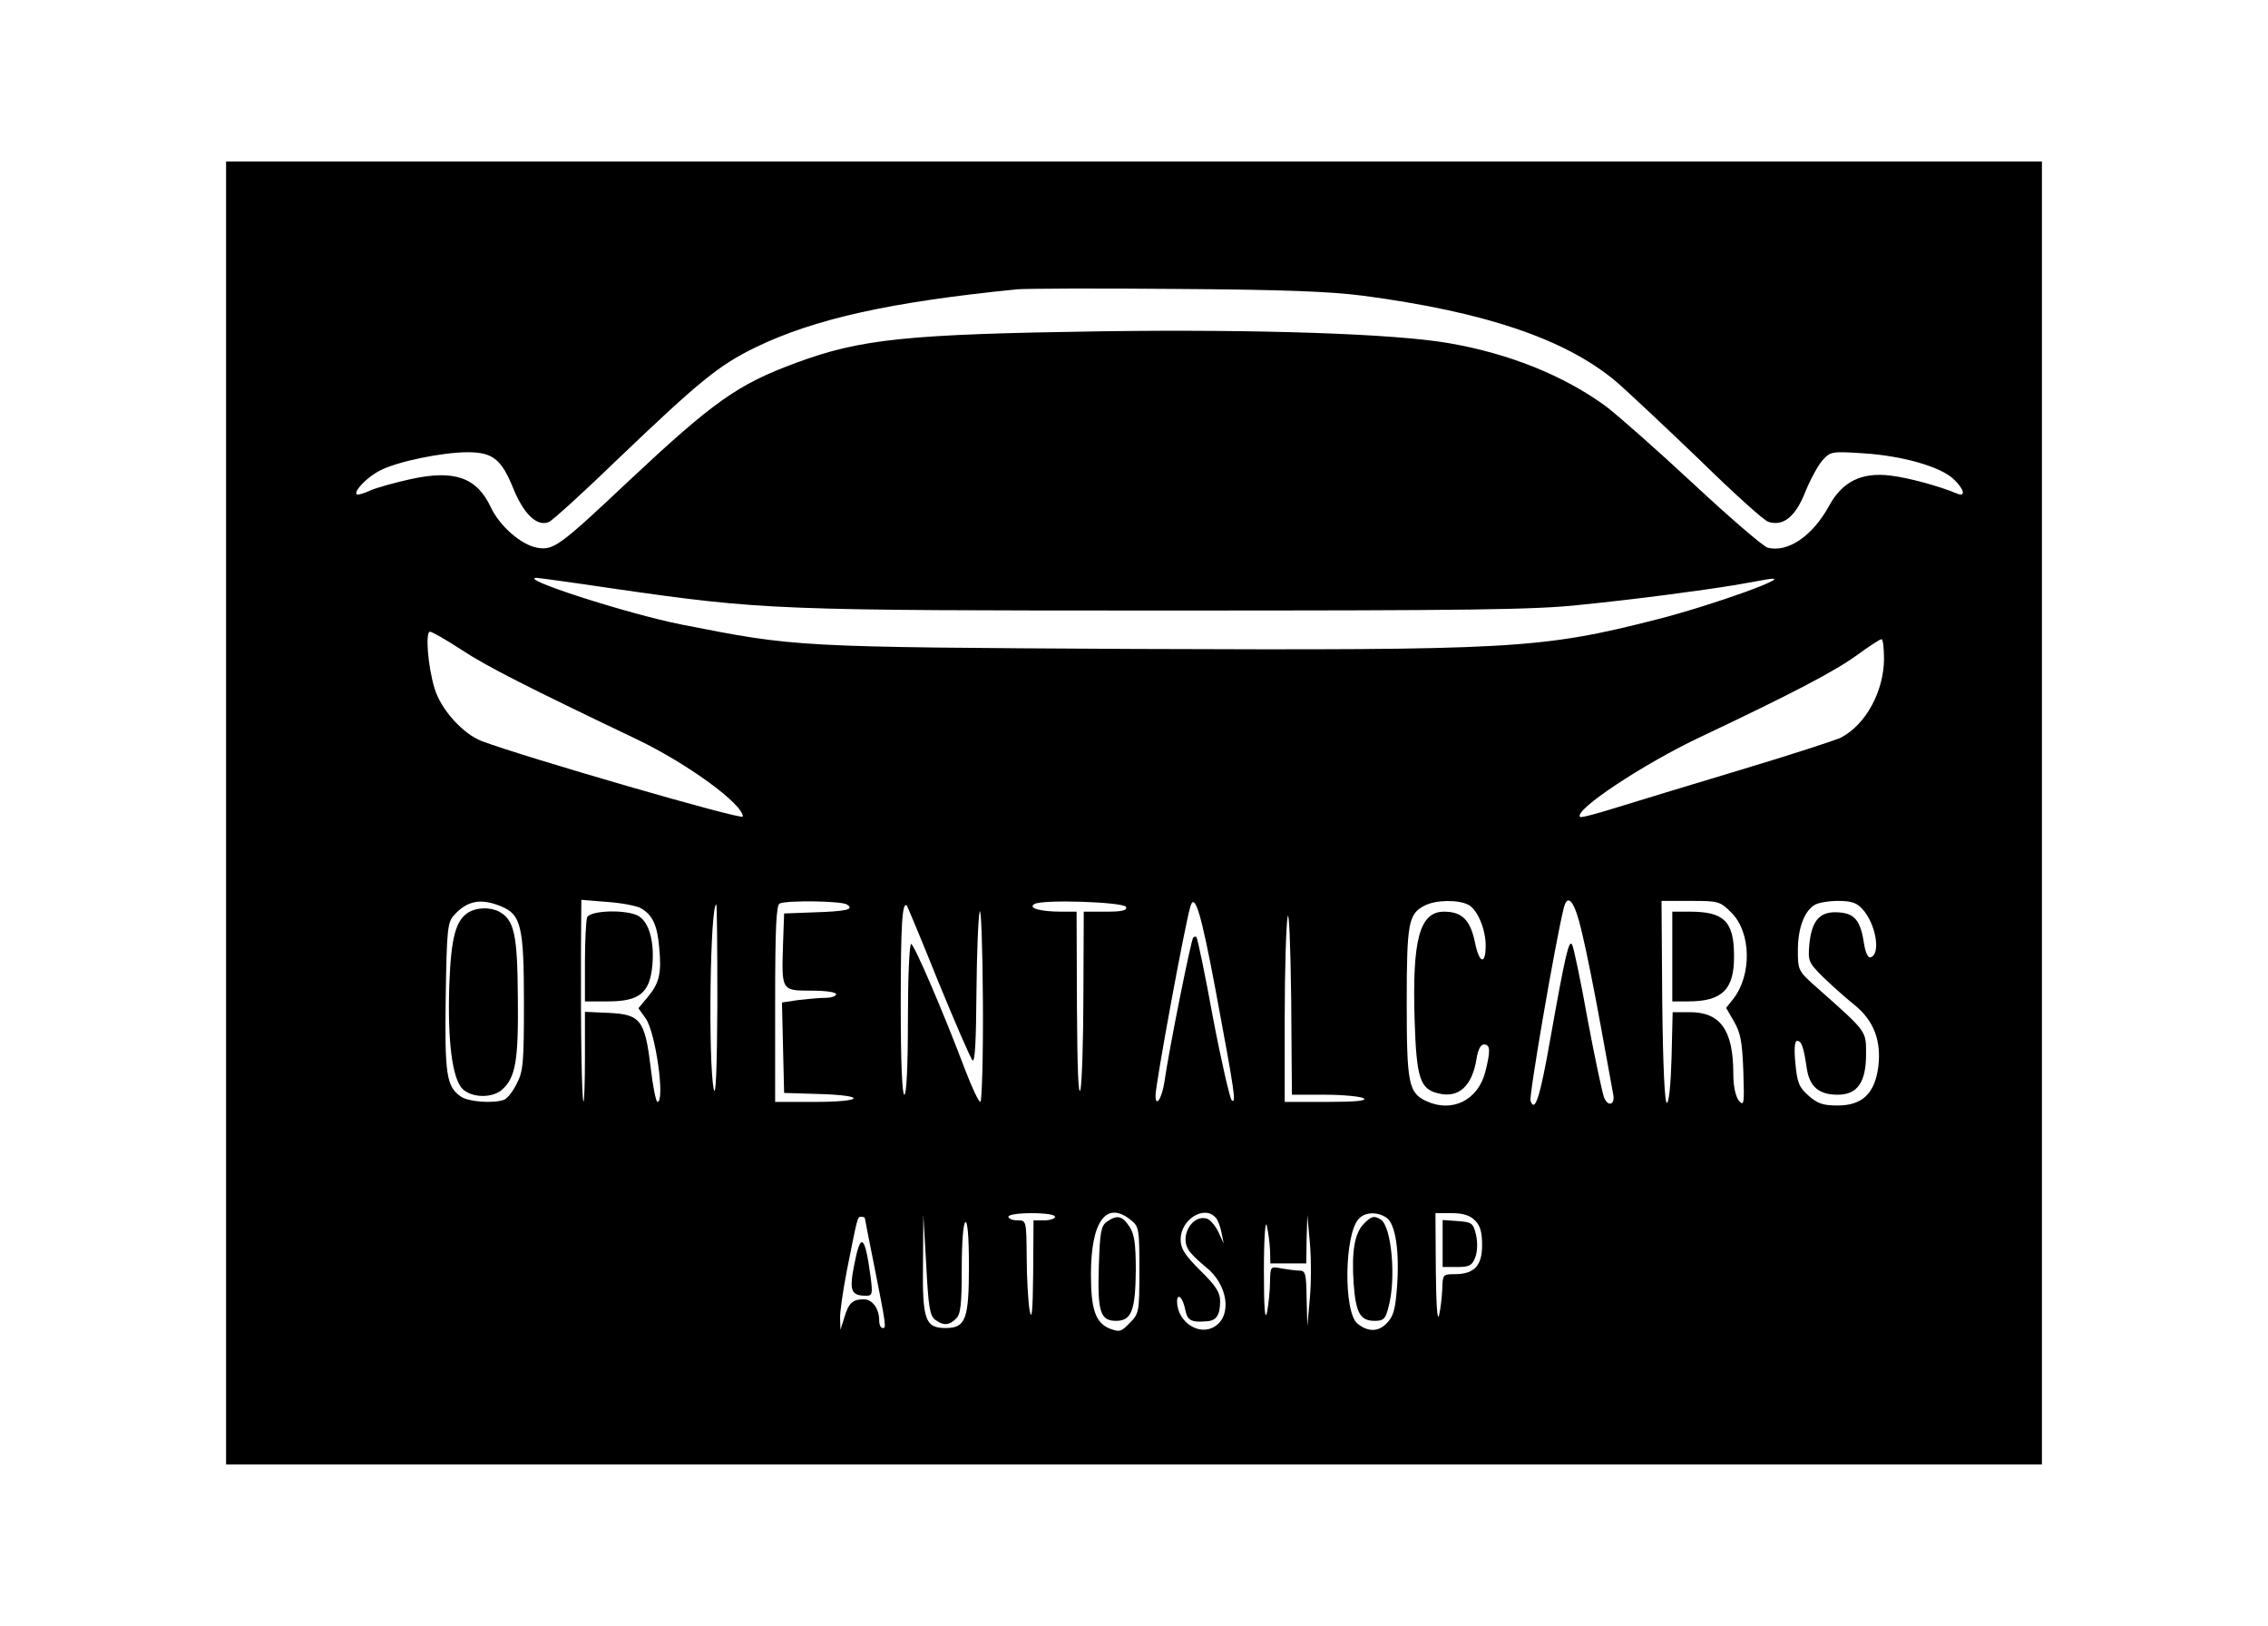 <?xml version="1.0" standalone="no"?>
<!DOCTYPE svg PUBLIC "-//W3C//DTD SVG 20010904//EN"
 "http://www.w3.org/TR/2001/REC-SVG-20010904/DTD/svg10.dtd">
<svg version="1.0" xmlns="http://www.w3.org/2000/svg"
 width="632pt" height="453pt" viewBox="0 0 632 453"
 preserveAspectRatio="xMidYMid meet">

<g transform="translate(0,453) scale(0.1,-0.1)"
fill="#000000" stroke="none">
<path d="M630 2265 l0 -1815 2530 0 2530 0 0 1815 0 1815 -2530 0 -2530 0 0
-1815z m3169 1441 c339 -45 561 -120 702 -237 34 -29 139 -128 234 -219 94
-92 181 -171 193 -174 41 -13 75 14 102 82 14 35 36 75 48 89 23 25 25 26 115
20 109 -7 213 -37 250 -71 31 -29 36 -52 10 -41 -50 21 -135 44 -185 50 -81
10 -135 -17 -172 -86 -46 -83 -114 -129 -170 -115 -12 3 -105 83 -206 177
-102 95 -212 192 -245 217 -116 85 -269 147 -438 176 -149 26 -527 39 -967 33
-543 -8 -671 -21 -852 -88 -162 -60 -228 -106 -467 -330 -192 -181 -209 -193
-254 -185 -45 8 -104 60 -129 112 -39 84 -102 106 -224 79 -41 -9 -92 -23
-111 -31 -19 -9 -37 -14 -39 -11 -9 8 30 49 65 66 47 25 174 51 244 51 70 0
94 -19 127 -100 29 -72 67 -109 100 -94 11 5 100 86 197 180 222 212 277 257
378 306 165 80 378 127 730 162 22 2 220 3 440 1 303 -2 430 -7 524 -19z
m-2089 -816 c418 -60 451 -61 1545 -61 842 0 1024 2 1150 16 159 16 331 39
430 55 33 6 74 13 90 16 89 15 -151 -72 -309 -112 -322 -82 -401 -86 -1456
-82 -945 5 -941 5 -1261 68 -151 30 -461 130 -403 130 4 0 101 -13 214 -30z
m-423 -171 c68 -45 180 -102 488 -249 140 -67 295 -180 295 -215 0 -11 -607
165 -727 210 -53 20 -115 89 -132 147 -19 62 -26 158 -13 158 6 0 46 -23 89
-51z m3963 -26 c-1 -90 -51 -182 -120 -218 -14 -7 -140 -48 -280 -90 -140 -42
-297 -90 -349 -106 -51 -16 -96 -28 -98 -25 -19 18 175 147 336 223 254 120
376 184 436 228 33 24 63 44 68 44 4 1 7 -25 7 -56z m-3854 -688 c56 -23 64
-55 64 -270 0 -165 -2 -190 -20 -224 -10 -21 -26 -41 -35 -45 -30 -11 -100 -6
-121 9 -40 28 -45 61 -42 277 3 189 5 208 23 228 37 41 75 48 131 25z m391 -6
c32 -19 45 -48 50 -110 7 -71 0 -99 -33 -138 l-25 -30 20 -28 c28 -38 55 -233
33 -233 -4 0 -13 44 -19 97 -16 131 -28 147 -117 151 l-66 3 0 -127 c0 -70 -2
-125 -4 -123 -5 5 -8 199 -7 423 l1 139 74 -6 c40 -3 82 -11 93 -18z m573 11
c22 -14 -1 -19 -95 -22 l-80 -3 -3 -85 c-4 -130 -5 -130 78 -130 40 0 70 -4
70 -10 0 -5 -13 -10 -29 -10 -15 0 -49 -3 -75 -6 l-47 -7 3 -126 3 -126 98 -3
c135 -4 124 -22 -13 -22 l-110 0 0 274 c0 210 3 276 13 279 22 9 172 7 187 -3z
m778 -7 c3 -10 -13 -13 -57 -13 l-61 0 -1 -227 c0 -126 -4 -246 -8 -268 -6
-25 -9 58 -10 228 l-1 267 -42 0 c-59 0 -94 10 -76 21 21 14 251 6 256 -8z
m250 -235 c52 -279 58 -316 44 -303 -5 6 -29 109 -52 230 -22 121 -43 221 -46
224 -2 2 -6 2 -9 -1 -6 -6 -68 -315 -80 -401 -7 -47 -25 -75 -25 -39 0 31 81
472 97 526 12 42 30 -17 71 -236z m704 241 c25 -13 48 -68 48 -113 0 -56 -18
-51 -30 9 -13 62 -36 85 -86 85 -68 0 -89 -77 -82 -302 5 -161 15 -192 65
-204 58 -15 96 20 108 99 4 23 11 37 20 37 18 0 19 -17 4 -76 -20 -79 -92
-115 -164 -82 -50 23 -55 49 -55 275 0 223 5 247 50 270 31 16 94 17 122 2z
m316 -76 c12 -49 35 -164 52 -258 17 -93 33 -180 35 -192 7 -30 -13 -39 -25
-11 -5 13 -26 111 -46 218 -19 107 -39 201 -43 208 -9 16 -19 -27 -61 -263
-29 -165 -43 -206 -55 -172 -5 12 68 436 92 535 11 47 31 22 51 -65z m417 54
c55 -55 57 -173 5 -240 l-20 -25 22 -38 c18 -31 23 -56 26 -139 3 -92 2 -98
-13 -81 -9 13 -15 40 -15 75 0 121 -36 171 -121 171 l-48 0 -3 -125 c-2 -73
-7 -126 -13 -128 -6 -1 -11 99 -13 281 l-2 282 81 0 c78 0 82 -1 114 -33z
m364 11 c38 -40 53 -126 24 -135 -7 -3 -14 11 -18 34 -10 68 -26 88 -71 91
-52 4 -75 -21 -82 -88 -4 -48 -3 -51 39 -93 24 -23 63 -58 87 -77 54 -44 75
-100 66 -173 -10 -74 -45 -107 -113 -107 -41 0 -56 5 -82 28 -26 23 -31 36
-36 90 -4 41 -2 62 5 62 12 0 18 -16 27 -78 8 -50 34 -72 86 -72 55 0 79 35
79 113 0 66 3 61 -133 182 -57 50 -57 51 -57 108 0 61 18 109 47 126 10 6 39
11 65 11 36 0 52 -5 67 -22z m-3190 -265 c-1 -175 -4 -263 -10 -238 -16 78
-10 515 7 515 2 0 3 -125 3 -277z m616 61 c47 -114 89 -212 95 -218 7 -7 10
55 11 190 1 109 5 210 9 224 4 14 8 -98 9 -252 1 -153 -3 -278 -7 -278 -5 0
-23 39 -42 88 -61 162 -143 352 -151 352 -5 0 -9 -94 -9 -210 0 -133 -4 -210
-10 -210 -6 0 -10 90 -10 249 0 225 4 290 17 278 2 -3 42 -98 88 -213z m1078
-314 c50 0 99 -5 107 -10 10 -7 -23 -10 -102 -10 l-118 0 0 238 c0 130 4 255
8 277 4 23 8 -74 10 -227 l2 -268 93 0z m-753 -340 c0 -5 -13 -10 -30 -10
l-30 0 -1 -147 c-1 -108 -4 -136 -10 -103 -4 25 -8 91 -8 148 -1 102 -1 102
-26 102 -14 0 -25 5 -25 10 0 6 28 10 65 10 37 0 65 -4 65 -10z m211 -9 c23
-18 24 -25 24 -140 0 -117 -1 -121 -27 -147 -24 -25 -29 -26 -57 -15 -38 16
-51 53 -51 150 0 149 43 207 111 152z m237 6 c6 -6 13 -26 16 -42 l6 -30 -14
31 c-8 17 -22 34 -31 38 -39 15 -77 -43 -55 -83 5 -11 28 -33 50 -51 61 -48
74 -134 26 -165 -43 -29 -105 11 -106 68 0 28 17 11 23 -23 6 -30 18 -35 62
-31 25 2 35 18 35 56 0 24 -12 43 -55 85 -44 44 -55 61 -55 87 0 56 67 97 98
60z m476 0 c25 -18 36 -93 29 -192 -5 -65 -10 -83 -30 -103 -23 -23 -51 -23
-80 0 -40 32 -37 252 4 293 18 19 53 19 77 2z m246 -7 c15 -15 20 -33 20 -69
0 -58 -22 -81 -77 -81 -32 0 -33 -1 -34 -42 -1 -24 -5 -56 -9 -73 -5 -18 -8
33 -9 128 l-1 157 45 0 c32 0 51 -6 65 -20z m-1700 6 c0 -2 11 -57 24 -122 36
-181 36 -184 26 -184 -6 0 -10 9 -10 21 0 33 -19 59 -43 59 -31 0 -42 -10 -54
-50 l-11 -35 -1 31 c-1 17 8 78 19 135 30 150 29 149 40 149 6 0 10 -2 10 -4z
m196 -283 c23 -17 39 -16 58 3 13 12 16 40 16 139 0 72 4 126 10 130 6 4 10
-39 10 -122 0 -149 -9 -173 -65 -173 -57 0 -65 23 -63 180 l1 135 8 -139 c6
-117 10 -142 25 -153z m933 195 l1 -38 50 0 50 0 1 68 2 67 7 -77 c4 -43 4
-113 0 -155 l-7 -78 -2 78 c-1 68 -3 77 -20 77 -10 0 -33 3 -50 6 -31 6 -31 6
-32 -37 0 -24 -4 -62 -8 -84 -6 -28 -9 8 -9 115 0 91 4 143 8 125 4 -16 8 -47
9 -67z"/>
<path d="M1307 1989 c-37 -22 -50 -69 -55 -204 -5 -154 8 -260 37 -289 26 -25
83 -26 110 -2 38 34 46 82 44 257 -1 176 -10 216 -52 239 -25 13 -61 12 -84
-1z"/>
<path d="M1636 1974 c-3 -9 -6 -65 -6 -125 l0 -109 64 0 c89 0 117 24 124 102
6 71 -12 126 -45 139 -41 16 -130 11 -137 -7z"/>
<path d="M4660 1865 l0 -125 44 0 c95 0 129 33 128 127 0 96 -28 123 -123 123
l-49 0 0 -125z"/>
<path d="M3084 1126 c-16 -12 -19 -29 -22 -124 -4 -127 4 -152 48 -152 43 0
54 29 55 140 0 76 -4 102 -18 123 -20 30 -34 33 -63 13z"/>
<path d="M3801 1121 c-26 -26 -35 -76 -29 -166 6 -83 18 -105 59 -105 24 0 30
5 38 38 22 78 9 224 -21 244 -19 12 -26 10 -47 -11z"/>
<path d="M4020 1066 l0 -66 40 0 c35 0 42 4 51 27 6 16 7 41 2 63 -8 33 -12
35 -51 38 l-42 3 0 -65z"/>
<path d="M2380 1004 c-14 -71 -8 -84 34 -84 17 0 18 5 12 53 -16 118 -28 126
-46 31z"/>
</g>
</svg>
